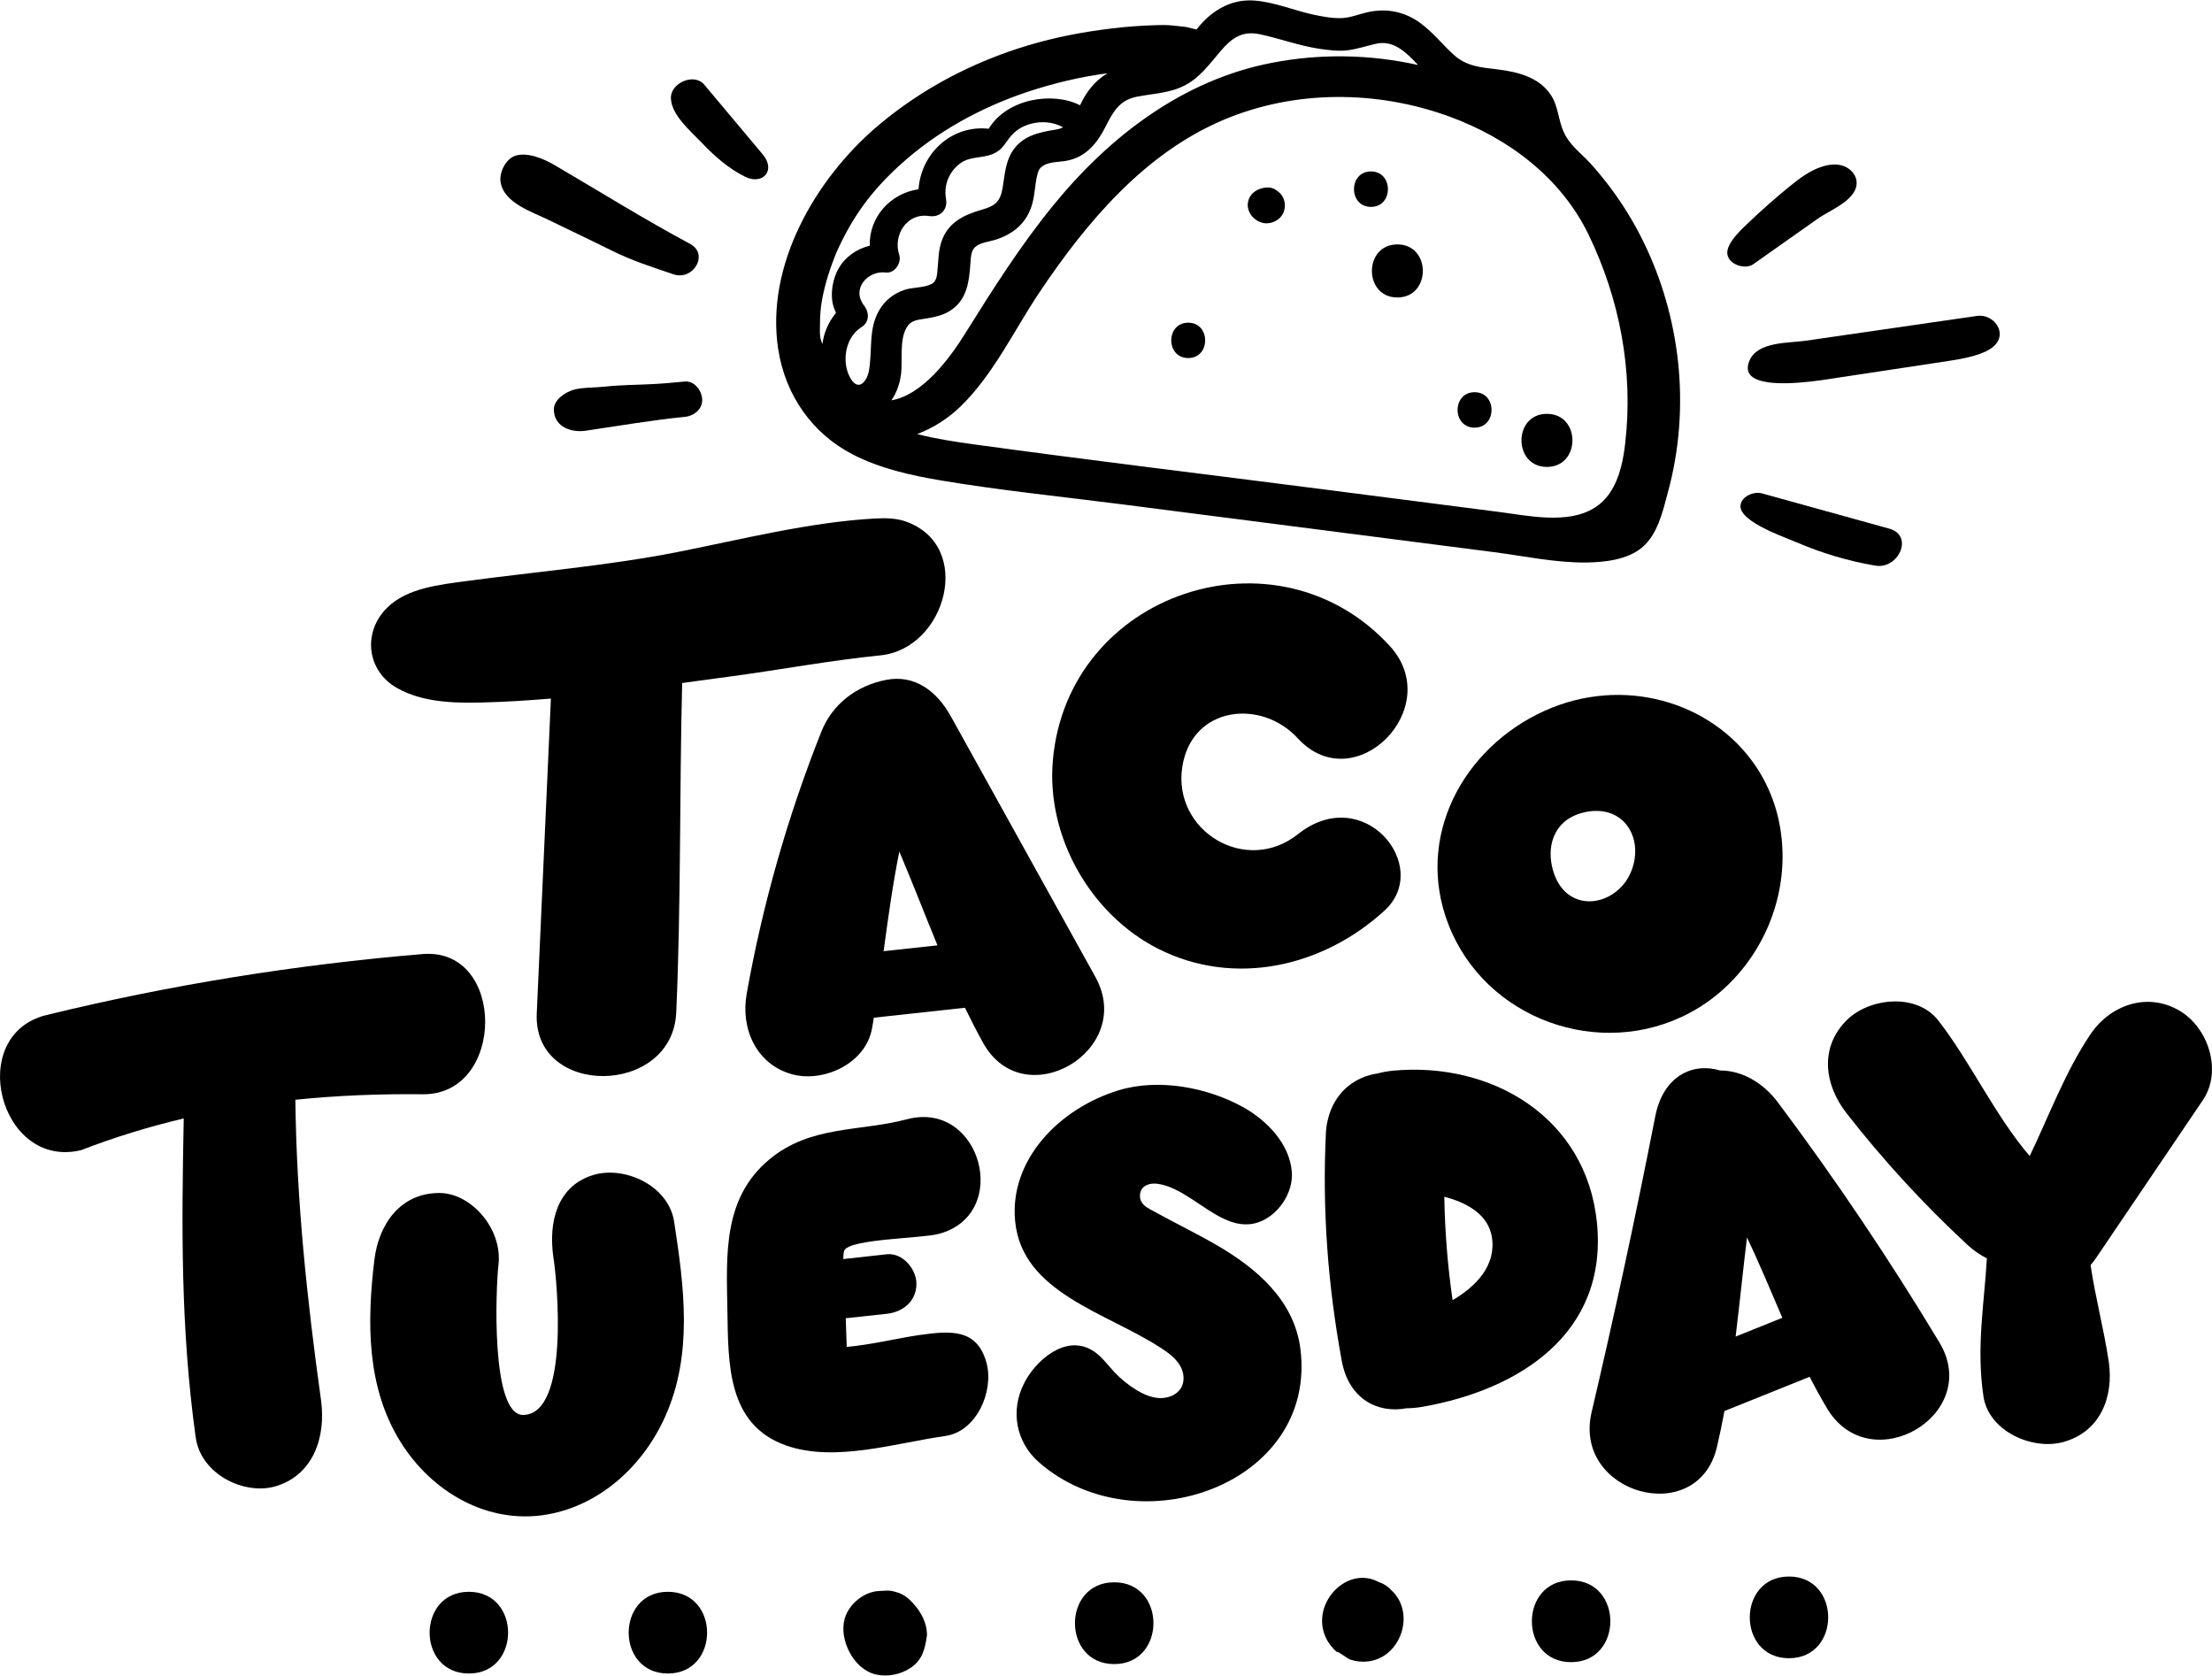 <?xml version="1.0" encoding="UTF-8"?>
<svg xmlns="http://www.w3.org/2000/svg" xmlns:xlink="http://www.w3.org/1999/xlink" width="99pt" height="75pt" viewBox="0 0 99 75" version="1.1">
<g id="surface1">
<path style=" stroke:none;fill-rule:nonzero;fill:rgb(0%,0%,0%);fill-opacity:1;" d="M 17.777 30.793 C 18.332 31.105 18.941 31.273 19.57 31.359 C 20.215 31.449 20.883 31.453 21.535 31.438 C 22.578 31.414 23.617 31.348 24.656 31.262 C 24.445 35.961 24.234 40.66 24.023 45.359 C 23.859 49.125 30.098 49.066 30.266 45.309 C 30.484 40.379 30.406 35.484 30.531 30.566 C 31.277 30.465 32.023 30.359 32.77 30.262 C 34.992 29.961 37.176 29.551 39.406 29.328 C 42.344 29.031 43.625 24.414 40.523 23.332 C 40.094 23.184 39.629 23.18 39.172 23.203 C 36.227 23.363 33.145 24.148 30.27 24.715 C 27.18 25.316 23.988 25.586 20.867 26.004 C 19.695 26.164 18.227 26.309 17.336 27.188 C 16.223 28.273 16.395 30.016 17.777 30.793 Z M 17.777 30.793 "/>
<path style=" stroke:none;fill-rule:nonzero;fill:rgb(0%,0%,0%);fill-opacity:1;" d="M 13.219 49.215 C 15.121 49.02 17.023 48.949 18.918 48.969 C 22.637 49.012 22.656 42.387 18.918 42.695 C 13.254 43.168 7.629 44.07 2.086 45.422 C -1.566 46.312 -0.02 52.359 3.633 51.469 C 5.16 50.879 6.691 50.414 8.223 50.051 C 8.129 54.887 8.078 59.41 8.758 64.32 C 8.992 65.996 10.953 66.922 12.336 66.512 C 14 66.02 14.602 64.336 14.367 62.652 C 13.738 58.137 13.273 53.738 13.219 49.215 Z M 13.219 49.215 "/>
<path style=" stroke:none;fill-rule:nonzero;fill:rgb(0%,0%,0%);fill-opacity:1;" d="M 49.023 43.715 C 46.867 39.828 44.711 35.941 42.555 32.055 C 41.938 30.941 40.949 30.172 39.656 30.426 C 38.355 30.68 37.258 31.488 36.758 32.75 C 35.25 36.543 34.137 40.449 33.418 44.473 C 33.141 46.027 33.84 47.629 35.449 48.074 C 36.859 48.461 38.746 47.594 39.027 46.027 C 39.059 45.867 39.082 45.703 39.109 45.543 C 40.469 45.395 41.832 45.246 43.188 45.098 C 43.445 45.625 43.711 46.152 44 46.668 C 45.824 49.961 50.852 47.012 49.023 43.715 Z M 39.547 42.566 C 39.75 41.07 39.953 39.582 40.25 38.109 C 40.84 39.5 41.383 40.91 41.957 42.305 C 41.152 42.391 40.352 42.48 39.547 42.566 Z M 39.547 42.566 "/>
<path style=" stroke:none;fill-rule:nonzero;fill:rgb(0%,0%,0%);fill-opacity:1;" d="M 58.082 33.039 C 60.629 35.812 64.738 31.664 62.195 28.902 C 57.137 23.398 47.777 26.504 47.121 34.031 C 46.824 37.438 48.801 40.914 51.824 42.453 C 55.23 44.18 59.199 43.285 61.969 40.746 C 64.117 38.777 61.035 34.992 58.094 37.328 C 55.758 39.184 52.477 37.184 52.914 34.32 C 53.336 31.598 56.441 31.254 58.082 33.039 Z M 58.082 33.039 "/>
<path style=" stroke:none;fill-rule:nonzero;fill:rgb(0%,0%,0%);fill-opacity:1;" d="M 69.125 31.812 C 65.477 33.461 63.316 37.461 64.82 41.355 C 66.465 45.621 71.621 47.465 75.629 45.324 C 78.23 43.938 79.867 41.059 79.777 38.102 C 79.734 36.621 79.285 35.324 78.562 34.262 C 76.605 31.383 72.625 30.227 69.125 31.812 Z M 72.707 39.52 C 71.773 40.719 69.871 40.699 69.457 38.75 C 69.238 37.711 69.656 36.867 70.434 36.512 C 71.238 36.141 72.445 36.145 72.984 37.207 C 73.375 37.984 73.152 38.945 72.707 39.52 Z M 72.707 39.52 "/>
<path style=" stroke:none;fill-rule:nonzero;fill:rgb(0%,0%,0%);fill-opacity:1;" d="M 30.172 54.672 C 29.926 53.066 27.988 52.176 26.594 52.57 C 24.941 53.043 24.527 54.688 24.773 56.301 C 24.941 57.387 25.5 63.277 23.422 63.32 C 21.945 63.348 22.195 57.555 22.309 56.609 C 22.5 54.996 21.094 53.387 19.66 53.387 C 17.93 53.387 16.945 54.773 16.754 56.395 C 16.422 59.16 16.402 62.059 17.906 64.496 C 19.32 66.789 21.855 68.238 24.5 67.773 C 26.852 67.359 28.777 65.609 29.77 63.395 C 31.02 60.613 30.621 57.598 30.172 54.672 Z M 30.172 54.672 "/>
<path style=" stroke:none;fill-rule:nonzero;fill:rgb(0%,0%,0%);fill-opacity:1;" d="M 54.438 55.711 C 53.547 55.195 52.617 54.746 51.719 54.25 C 51.398 54.074 50.973 53.91 51.023 53.445 C 51.07 53.043 51.465 52.926 51.816 52.977 C 52.328 53.047 52.82 53.324 53.312 53.641 C 54.285 54.273 55.25 55.066 56.32 54.699 C 57.203 54.395 57.891 53.387 57.816 52.441 C 57.719 51.195 56.715 50.141 55.617 49.535 C 54.047 48.668 51.867 48.246 50.074 48.789 C 47.398 49.602 45.164 51.918 45.434 54.656 C 45.746 57.859 49.527 58.734 51.961 60.324 C 52.293 60.539 52.617 60.781 52.812 61.109 C 53.008 61.438 53.043 61.871 52.809 62.184 C 52.598 62.465 52.203 62.59 51.84 62.562 C 51.477 62.531 51.141 62.375 50.836 62.188 C 50.477 61.965 50.148 61.695 49.867 61.395 C 49.551 61.055 49.281 60.664 48.875 60.422 C 47.656 59.703 46.332 60.918 45.84 61.891 C 45.211 63.121 45.457 64.535 46.516 65.453 C 50.895 69.262 58.949 66.438 58.203 60.379 C 57.93 58.188 56.234 56.75 54.438 55.711 Z M 54.438 55.711 "/>
<path style=" stroke:none;fill-rule:nonzero;fill:rgb(0%,0%,0%);fill-opacity:1;" d="M 71.473 54.723 C 71 49.984 66.746 47.5 62.336 47.914 C 62.102 47.938 61.871 47.98 61.648 48.039 C 60.648 48.184 59.715 48.871 59.426 50.117 C 59.375 50.316 59.348 50.527 59.34 50.75 C 59.176 54.156 59.434 57.543 60.051 60.895 C 60.371 62.641 61.695 63.254 62.93 63.023 C 63.164 63.02 63.414 63 63.676 62.953 C 67.984 62.199 71.965 59.68 71.473 54.723 Z M 65.012 58.184 C 64.789 56.645 64.668 55.105 64.641 53.555 C 65.676 53.824 66.609 54.363 66.77 55.355 C 66.973 56.629 66.07 57.562 65.012 58.184 Z M 65.012 58.184 "/>
<path style=" stroke:none;fill-rule:nonzero;fill:rgb(0%,0%,0%);fill-opacity:1;" d="M 79.586 49.352 C 78.938 48.48 77.992 47.902 76.984 47.906 C 75.805 47.543 74.445 48.105 74.082 49.961 C 73.215 54.391 72.266 58.801 71.234 63.195 C 70.375 66.855 75.984 68.422 76.844 64.75 C 76.969 64.219 77.078 63.684 77.18 63.145 C 78.449 62.637 79.719 62.125 80.992 61.613 C 81.238 62.094 81.496 62.566 81.777 63.035 C 83.715 66.254 88.746 63.312 86.801 60.078 C 84.574 56.379 82.172 52.805 79.586 49.352 Z M 77.68 59.812 C 77.859 58.336 78.008 56.855 78.188 55.379 C 78.75 56.555 79.25 57.766 79.77 58.973 C 79.07 59.25 78.375 59.531 77.68 59.812 Z M 77.68 59.812 "/>
<path style=" stroke:none;fill-rule:nonzero;fill:rgb(0%,0%,0%);fill-opacity:1;" d="M 41.137 59.746 C 40.309 59.859 38.918 60.195 37.895 60.273 C 37.891 60.23 37.855 59.184 37.852 58.992 C 38.465 58.926 39.078 58.859 39.691 58.793 C 40.41 58.715 41.008 58.238 41.016 57.461 C 41.023 56.801 40.402 56.055 39.691 56.129 C 39.043 56.199 38.395 56.273 37.742 56.344 C 37.746 56.141 37.762 55.988 37.797 55.938 C 38.145 55.434 41.227 55.426 42.008 55.219 C 45.301 54.355 43.906 49.219 40.602 50.086 C 38.449 50.652 36.281 50.355 34.445 51.875 C 32.344 53.613 32.512 56.152 32.555 58.641 C 32.598 60.988 32.527 63.754 35.188 64.688 C 37.367 65.453 40.09 64.574 42.305 64.262 C 43.719 64.062 44.492 62.246 44.152 60.988 C 43.73 59.453 42.555 59.543 41.137 59.746 Z M 41.137 59.746 "/>
<path style=" stroke:none;fill-rule:nonzero;fill:rgb(0%,0%,0%);fill-opacity:1;" d="M 98.59 49.234 C 99.473 47.926 98.836 45.988 97.547 45.23 C 96.109 44.383 94.453 44.969 93.566 46.277 C 92.441 47.941 91.723 49.898 90.84 51.734 C 89.297 49.934 88.172 47.492 86.75 45.668 C 85.781 44.422 83.652 44.645 82.637 45.668 C 81.418 46.898 81.664 48.559 82.637 49.809 C 84.285 51.922 86.09 53.887 88.055 55.707 C 88.34 55.969 88.633 56.168 88.926 56.312 C 88.797 58.41 88.449 60.32 88.77 62.484 C 89 64.051 90.965 64.914 92.348 64.531 C 94.012 64.07 94.609 62.5 94.379 60.93 C 94.16 59.473 93.777 58.055 93.566 56.613 C 93.648 56.516 93.73 56.414 93.805 56.305 C 95.398 53.949 96.996 51.59 98.59 49.234 Z M 98.59 49.234 "/>
<path style=" stroke:none;fill-rule:nonzero;fill:rgb(0%,0%,0%);fill-opacity:1;" d="M 38.172 20.34 C 39.395 20.969 40.762 21.273 42.109 21.5 C 44.766 21.945 47.461 22.219 50.137 22.559 C 55.715 23.277 61.297 23.996 66.879 24.711 C 68.234 24.887 69.641 25.191 71.012 25.172 C 71.828 25.16 72.82 25.051 73.477 24.512 C 74.191 23.926 74.418 22.891 74.648 22.031 C 75.168 20.133 75.312 18.141 75.102 16.184 C 74.898 14.32 74.375 12.488 73.547 10.805 C 73.137 9.965 72.645 9.164 72.086 8.414 C 71.805 8.039 71.508 7.676 71.195 7.328 C 70.871 6.973 70.531 6.711 70.258 6.355 C 70.156 6.227 70.066 6.082 69.992 5.918 C 69.738 5.383 69.746 4.75 69.41 4.25 C 68.875 3.445 67.922 3.219 67.027 3.105 C 66.273 3.016 65.633 2.973 65.051 2.441 C 64.539 1.973 64.117 1.426 63.551 1.02 C 62.852 0.512 62.043 0.359 61.203 0.547 C 60.824 0.633 60.457 0.789 60.07 0.809 C 59.66 0.828 59.242 0.75 58.84 0.668 C 57.934 0.48 57.043 0.086 56.117 0.023 C 55.23 -0.035 54.457 0.344 53.852 0.973 C 53.746 1.078 53.648 1.199 53.551 1.32 C 53.551 1.32 53.133 1.215 53.086 1.207 C 52.898 1.188 52.715 1.168 52.527 1.145 C 52.238 1.113 51.949 1.117 51.66 1.129 C 51.031 1.148 50.41 1.195 49.789 1.27 C 48.5 1.422 47.227 1.664 45.984 2.039 C 43.535 2.777 41.238 3.977 39.281 5.637 C 36.504 7.996 34.242 11.871 34.832 15.645 C 35.152 17.684 36.348 19.402 38.172 20.34 Z M 39.363 13.859 C 38.844 14.73 39.062 15.684 38.883 16.625 C 38.797 17.051 38.441 17.52 38.09 16.969 C 37.641 16.262 37.812 15.102 38.547 14.648 C 38.918 14.418 38.914 13.988 38.672 13.672 C 38.086 12.914 38.852 12.094 39.648 12.195 C 40.043 12.246 40.359 11.758 40.246 11.406 C 39.957 10.527 40.582 9.516 41.578 9.668 C 42.062 9.742 42.426 9.402 42.34 8.902 C 42.227 8.277 42.488 7.645 43.012 7.285 C 43.434 6.996 43.969 7.082 44.426 6.895 C 44.891 6.703 44.965 6.406 45.27 6.059 C 45.816 5.434 46.871 5.293 47.582 5.699 C 47.496 5.742 47.402 5.773 47.293 5.793 C 46.508 5.918 45.746 6.066 45.293 6.797 C 44.984 7.293 44.961 7.91 44.871 8.422 C 44.762 9.039 44.531 9.219 43.91 9.395 C 43.109 9.625 42.414 9.973 42.133 10.82 C 42 11.215 42 11.641 41.961 12.051 C 41.938 12.301 41.934 12.59 41.68 12.715 C 41.309 12.895 40.836 12.844 40.445 12.984 C 39.992 13.145 39.613 13.441 39.363 13.859 Z M 64.879 5.219 C 67.504 6.18 69.852 7.938 71.094 10.492 C 72.492 13.379 73.105 16.598 72.742 19.797 C 72.652 20.59 72.496 21.402 72.047 22.062 C 71.855 22.344 71.625 22.562 71.367 22.723 C 70.164 23.48 68.375 23.074 67.059 22.906 C 64.418 22.566 61.777 22.227 59.137 21.887 C 53.945 21.219 48.75 20.594 43.566 19.883 C 42.738 19.77 41.879 19.637 41.047 19.426 C 41.785 19.148 42.469 18.703 43.02 18.16 C 44.48 16.727 45.398 14.758 46.531 13.07 C 48.625 9.945 51.223 6.859 54.762 5.363 C 57.961 4.012 61.637 4.035 64.879 5.219 Z M 50.879 4.328 C 51.629 4.18 52.359 4.176 53.051 3.809 C 53.703 3.465 54.137 2.867 54.602 2.316 C 55.109 1.719 55.574 1.359 56.398 1.535 C 57.289 1.727 58.141 2.047 59.051 2.184 C 59.457 2.242 59.867 2.297 60.281 2.254 C 60.734 2.203 61.148 2.055 61.59 1.957 C 62.363 1.789 62.906 2.32 63.402 2.84 C 63.426 2.863 63.445 2.887 63.469 2.91 C 61.328 2.43 59.09 2.391 56.934 2.809 C 52.953 3.574 49.672 6.086 47.145 9.184 C 45.668 10.992 44.426 12.957 43.191 14.934 C 42.508 16.031 41.293 17.68 39.895 17.914 C 40.117 17.594 40.258 17.211 40.32 16.797 C 40.418 16.137 40.215 15.145 40.633 14.574 C 40.82 14.316 41.156 14.301 41.449 14.254 C 41.875 14.184 42.285 14.094 42.637 13.828 C 43.289 13.34 43.375 12.57 43.43 11.809 C 43.449 11.566 43.445 11.234 43.641 11.059 C 43.863 10.852 44.258 10.82 44.535 10.734 C 45.273 10.504 45.852 10.07 46.133 9.328 C 46.328 8.816 46.301 8.281 46.434 7.789 C 46.48 7.629 46.52 7.527 46.68 7.422 C 46.988 7.223 47.418 7.262 47.766 7.188 C 48.609 7.02 49.109 6.406 49.48 5.668 C 49.82 4.996 50.102 4.484 50.879 4.328 Z M 36.699 14.504 C 36.699 14.309 36.707 14.125 36.723 13.938 C 36.738 13.77 36.758 13.602 36.789 13.43 C 36.855 13.07 36.945 12.715 37.051 12.363 C 37.152 12.027 37.336 11.535 37.41 11.359 C 38.133 9.715 39 8.543 40.293 7.371 C 41.914 5.898 43.887 4.816 45.957 4.121 C 47.129 3.73 48.34 3.441 49.566 3.277 C 49.129 3.539 48.773 3.922 48.508 4.383 C 48.445 4.492 48.395 4.602 48.34 4.711 C 47.121 4.09 45.07 4.406 44.25 5.762 C 42.605 5.578 41.223 6.852 41.109 8.469 C 39.855 8.652 38.891 9.711 38.926 10.996 C 38.348 11.133 37.82 11.5 37.527 12.023 C 37.23 12.547 37.105 13.387 37.395 13.941 C 37.402 13.957 37.414 13.977 37.41 13.996 C 37.406 14.012 37.395 14.027 37.387 14.039 C 37.074 14.426 36.871 14.898 36.809 15.391 C 36.66 15.086 36.699 14.824 36.699 14.504 Z M 36.699 14.504 "/>
<path style=" stroke:none;fill-rule:nonzero;fill:rgb(0%,0%,0%);fill-opacity:1;" d="M 57.121 8.512 C 56.828 8.285 56.324 8.402 56.078 8.637 C 55.977 8.73 55.902 8.855 55.867 8.992 C 55.762 9.402 56.031 9.793 56.406 9.941 C 56.664 10.043 56.965 9.992 57.188 9.828 C 57.574 9.551 57.613 8.973 57.281 8.637 C 57.227 8.594 57.176 8.555 57.121 8.512 Z M 57.121 8.512 "/>
<path style=" stroke:none;fill-rule:nonzero;fill:rgb(0%,0%,0%);fill-opacity:1;" d="M 62.539 13.312 C 64.059 13.312 64.062 10.938 62.539 10.938 C 61.023 10.938 61.02 13.312 62.539 13.312 Z M 62.539 13.312 "/>
<path style=" stroke:none;fill-rule:nonzero;fill:rgb(0%,0%,0%);fill-opacity:1;" d="M 61.359 9.258 C 62.371 9.258 62.371 7.672 61.359 7.672 C 60.348 7.672 60.344 9.258 61.359 9.258 Z M 61.359 9.258 "/>
<path style=" stroke:none;fill-rule:nonzero;fill:rgb(0%,0%,0%);fill-opacity:1;" d="M 53.18 14.441 C 52.168 14.441 52.168 16.023 53.18 16.023 C 54.191 16.023 54.191 14.441 53.18 14.441 Z M 53.18 14.441 "/>
<path style=" stroke:none;fill-rule:nonzero;fill:rgb(0%,0%,0%);fill-opacity:1;" d="M 65.996 19.137 C 67.008 19.137 67.008 17.551 65.996 17.551 C 64.984 17.551 64.98 19.137 65.996 19.137 Z M 65.996 19.137 "/>
<path style=" stroke:none;fill-rule:nonzero;fill:rgb(0%,0%,0%);fill-opacity:1;" d="M 69.234 20.895 C 70.754 20.895 70.758 18.52 69.234 18.52 C 67.715 18.516 67.715 20.895 69.234 20.895 Z M 69.234 20.895 "/>
<path style=" stroke:none;fill-rule:nonzero;fill:rgb(0%,0%,0%);fill-opacity:1;" d="M 31.395 6.375 C 31.965 6.977 32.613 7.551 33.359 7.914 C 34.125 8.289 34.746 7.637 34.137 6.91 C 33.266 5.867 32.391 4.828 31.52 3.789 C 31.059 3.242 29.996 3.719 30.027 4.406 C 30.062 5.16 30.906 5.863 31.395 6.375 Z M 31.395 6.375 "/>
<path style=" stroke:none;fill-rule:nonzero;fill:rgb(0%,0%,0%);fill-opacity:1;" d="M 24.574 9.852 C 25.512 10.312 26.457 10.754 27.391 11.219 C 28.273 11.66 29.211 11.961 30.148 12.277 C 31.023 12.57 31.75 11.375 30.879 10.91 C 28.828 9.812 26.84 8.57 24.832 7.395 C 24.355 7.113 23.609 6.789 23.055 6.973 C 22.629 7.117 22.344 7.715 22.402 8.133 C 22.535 9.09 23.84 9.488 24.574 9.852 Z M 24.574 9.852 "/>
<path style=" stroke:none;fill-rule:nonzero;fill:rgb(0%,0%,0%);fill-opacity:1;" d="M 30.641 17.074 C 30.168 17.121 29.688 17.164 29.215 17.188 C 28.5 17.227 27.766 17.223 27.051 17.305 C 26.625 17.352 26.027 17.332 25.652 17.449 C 25.27 17.566 24.766 17.906 24.789 18.359 C 24.82 19.129 25.598 19.371 26.227 19.273 C 27.711 19.055 29.148 18.805 30.641 18.656 C 31.051 18.617 31.449 18.32 31.426 17.867 C 31.406 17.473 31.078 17.031 30.641 17.074 Z M 30.641 17.074 "/>
<path style=" stroke:none;fill-rule:nonzero;fill:rgb(0%,0%,0%);fill-opacity:1;" d="M 78.469 11.824 C 79.434 11.145 80.398 10.461 81.363 9.781 C 81.902 9.398 83.219 8.914 83.086 8.074 C 83.039 7.766 82.777 7.516 82.48 7.418 C 82.184 7.32 81.859 7.359 81.562 7.453 C 81.004 7.625 80.527 7.992 80.074 8.359 C 79.465 8.855 78.875 9.379 78.305 9.918 C 78 10.211 77.238 10.883 77.309 11.375 C 77.379 11.848 78.109 12.078 78.469 11.824 Z M 78.469 11.824 "/>
<path style=" stroke:none;fill-rule:nonzero;fill:rgb(0%,0%,0%);fill-opacity:1;" d="M 78.301 16.133 C 78.039 16.746 78.469 17.016 79.137 17.109 C 80.211 17.262 81.902 16.953 82.301 16.895 C 83.93 16.648 85.559 16.402 87.191 16.156 C 87.773 16.066 88.793 15.906 89.246 15.484 C 89.883 14.887 89.211 14.031 88.484 14.137 C 85.922 14.508 83.363 14.879 80.801 15.25 C 80.066 15.355 78.664 15.281 78.301 16.133 Z M 78.301 16.133 "/>
<path style=" stroke:none;fill-rule:nonzero;fill:rgb(0%,0%,0%);fill-opacity:1;" d="M 83.93 25.312 C 84.961 25.492 85.68 23.969 84.551 23.656 C 82.652 23.129 80.754 22.605 78.855 22.078 C 78.512 21.984 77.973 22.188 77.902 22.586 C 77.848 22.879 78.145 23.164 78.551 23.418 C 79.176 23.809 80.062 24.117 80.371 24.254 C 81.512 24.746 82.707 25.105 83.93 25.312 Z M 83.93 25.312 "/>
<path style=" stroke:none;fill-rule:nonzero;fill:rgb(0%,0%,0%);fill-opacity:1;" d="M 20.984 71.234 C 18.645 71.234 18.641 74.891 20.984 74.891 C 23.324 74.891 23.328 71.234 20.984 71.234 Z M 20.984 71.234 "/>
<path style=" stroke:none;fill-rule:nonzero;fill:rgb(0%,0%,0%);fill-opacity:1;" d="M 29.891 71.234 C 27.555 71.234 27.551 74.891 29.891 74.891 C 32.23 74.891 32.234 71.234 29.891 71.234 Z M 29.891 71.234 "/>
<path style=" stroke:none;fill-rule:nonzero;fill:rgb(0%,0%,0%);fill-opacity:1;" d="M 40.68 71.562 C 40.504 71.398 40.297 71.289 40.062 71.234 C 39.809 71.152 39.582 71.188 39.336 71.199 C 38.668 71.23 37.988 71.785 37.805 72.438 C 37.668 72.93 37.781 73.473 38.012 73.918 C 38.266 74.414 38.688 74.812 39.188 74.93 C 39.707 75.055 40.297 74.941 40.746 74.645 C 41.289 74.285 41.406 73.777 41.488 73.168 C 41.484 72.539 41.133 71.977 40.68 71.562 Z M 40.68 71.562 "/>
<path style=" stroke:none;fill-rule:nonzero;fill:rgb(0%,0%,0%);fill-opacity:1;" d="M 49.867 70.809 C 47.527 70.809 47.523 74.469 49.867 74.469 C 52.207 74.469 52.211 70.809 49.867 70.809 Z M 49.867 70.809 "/>
<path style=" stroke:none;fill-rule:nonzero;fill:rgb(0%,0%,0%);fill-opacity:1;" d="M 61.699 70.793 C 60.512 70.168 59.215 71.25 59.172 72.465 C 59.152 73.039 59.395 73.547 59.82 73.918 C 59.949 73.918 60.285 74.223 60.445 74.273 C 60.699 74.355 60.977 74.383 61.242 74.348 C 62.703 74.168 63.367 72.188 62.281 71.172 C 62.117 70.992 61.922 70.867 61.699 70.793 Z M 61.699 70.793 "/>
<path style=" stroke:none;fill-rule:nonzero;fill:rgb(0%,0%,0%);fill-opacity:1;" d="M 70.316 70.723 C 67.977 70.723 67.973 74.383 70.316 74.383 C 72.656 74.383 72.66 70.723 70.316 70.723 Z M 70.316 70.723 "/>
<path style=" stroke:none;fill-rule:nonzero;fill:rgb(0%,0%,0%);fill-opacity:1;" d="M 80.066 70.551 C 77.73 70.551 77.727 74.207 80.066 74.207 C 82.406 74.207 82.41 70.551 80.066 70.551 Z M 80.066 70.551 "/>
</g>
</svg>
